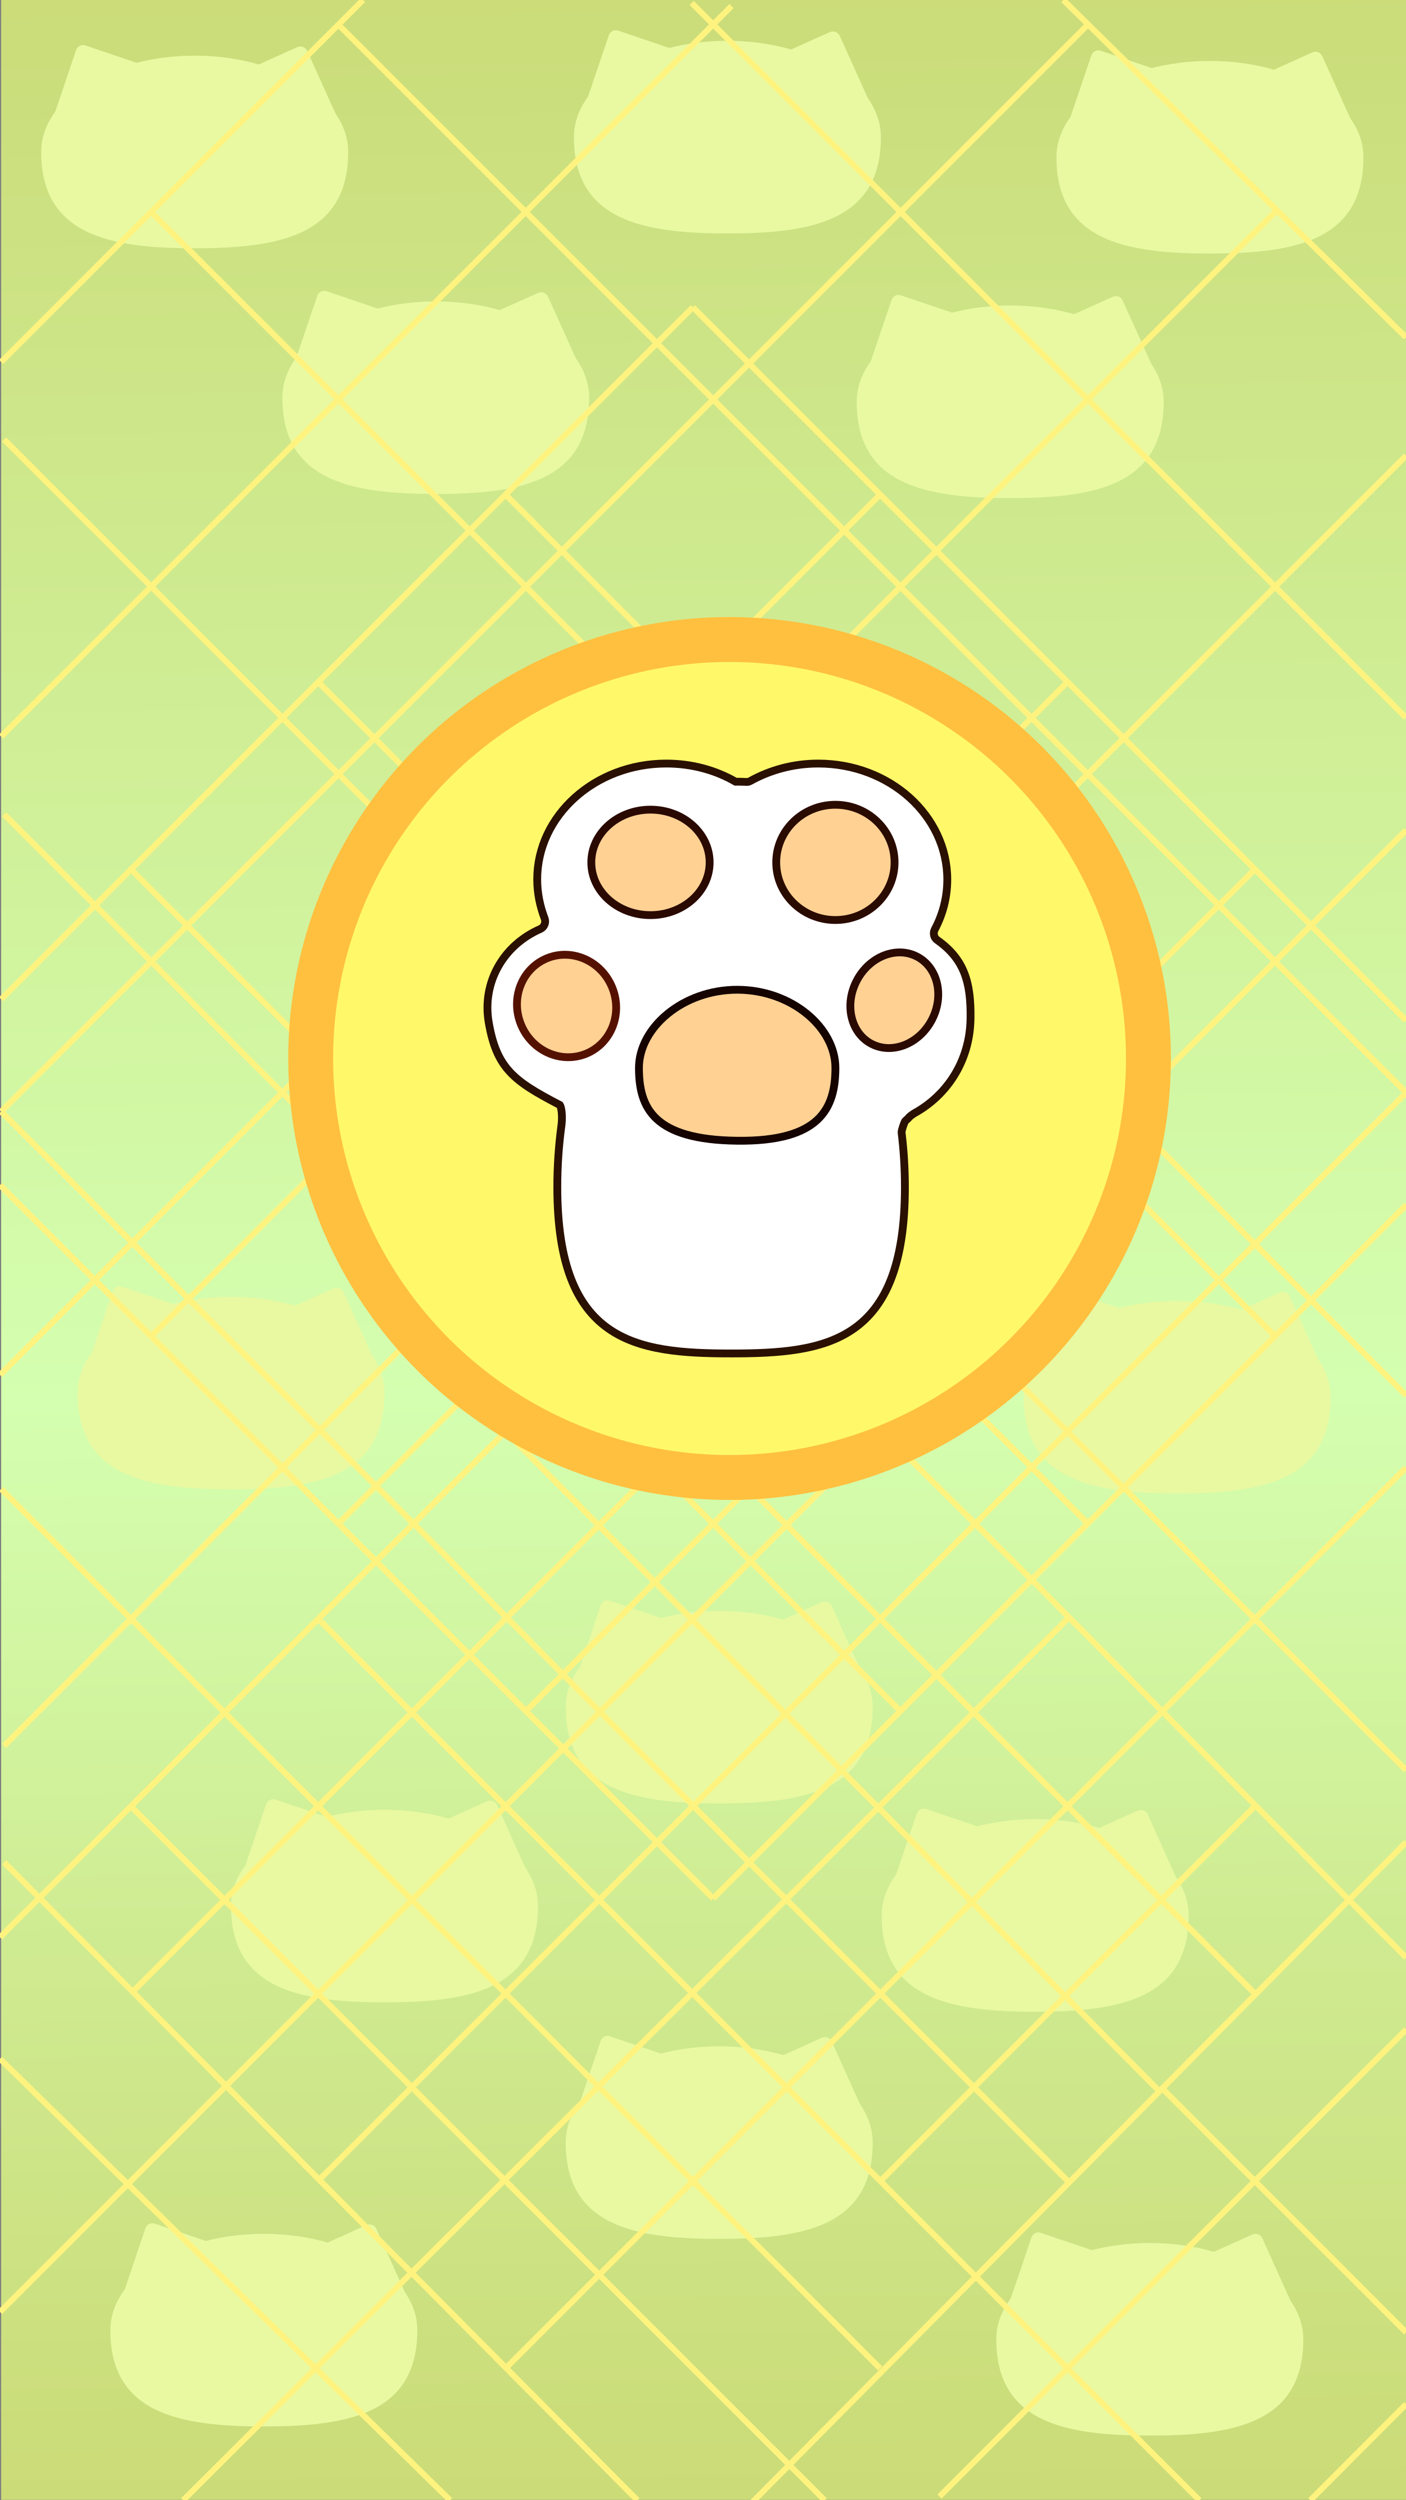 <?xml version="1.0" encoding="utf-8"?>
<!-- Generator: Adobe Illustrator 19.0.0, SVG Export Plug-In . SVG Version: 6.00 Build 0)  -->
<svg version="1.1" xmlns="http://www.w3.org/2000/svg" xmlns:xlink="http://www.w3.org/1999/xlink" x="0px" y="0px" width="720px"
	 height="1280px" viewBox="-279 -240 720 1280" style="enable-background:new -279 -240 720 1280;" xml:space="preserve">
<rect x="-279" y="-240" width="720" height="1280" fill="#808080" stroke="none"/>
<style type="text/css">
	.st0{fill:url(#SVGID_1_);}
	.st1{fill:#E8F9A2;}
	.st2{fill:none;stroke:#FFF37F;stroke-width:3;stroke-miterlimit:10;}
	.st3{fill:#FFF96A;stroke:#FFC03F;stroke-width:23;stroke-miterlimit:10;}
	.st4{fill:#FFFFFF;stroke:#2A1000;stroke-width:4;stroke-miterlimit:10;}
	.st5{fill:#FFD294;stroke:#551100;stroke-width:4;stroke-miterlimit:10;}
	.st6{fill:#FFD294;stroke:#2A0900;stroke-width:4;stroke-miterlimit:10;}
	.st7{fill:#FFD294;stroke:#2A0B00;stroke-width:4;stroke-miterlimit:10;}
	.st8{fill:#FFD294;stroke:#150300;stroke-width:4;stroke-miterlimit:10;}
</style>
<g id="Camada_2">
	<g id="Camada_1_1_">
		<g>
			<g>
				
					<linearGradient id="SVGID_1_" gradientUnits="userSpaceOnUse" x1="72.63" y1="-915.855" x2="90.632" y2="770.314" gradientTransform="matrix(1 0 0 1 0 480)">
					<stop  offset="0" style="stop-color:#C8D26A"/>
					<stop  offset="0.54" style="stop-color:#D4FFB0"/>
					<stop  offset="0.712" style="stop-color:#CFEA90"/>
					<stop  offset="0.894" style="stop-color:#CAD974"/>
					<stop  offset="1" style="stop-color:#C8D26A"/>
				</linearGradient>
				<rect x="-278.4" y="-240.2" class="st0" width="720" height="1280"/>
			</g>
		</g>
	</g>
</g>
<g id="Camada_1">
	<g>
		<path class="st1" d="M-100.7-162.2c0,42.8-35.2,49.3-78.6,49.3s-78.6-6.7-78.6-49.3c0-27.2,35.2-49.3,78.6-49.3
			S-100.7-189.4-100.7-162.2z"/>
		<path class="st1" d="M-214.7-163l-34.8-11.8c-2-0.7-3-2.8-2.3-4.8l11.8-34.8c0.7-2,2.8-3,4.8-2.3l34.8,11.8c2,0.7,3,2.8,2.3,4.8
			l-11.8,34.8C-210.6-163.3-212.7-162.3-214.7-163z"/>
		<path class="st1" d="M-147-162.3l-15.1-33.5c-0.8-1.9,0-4.1,1.9-5l33.5-15.1c1.9-0.8,4.1,0,5,1.9l15.1,33.5c0.8,1.9,0,4.1-1.9,5
			l-33.5,15.1C-144-159.6-146.2-160.4-147-162.3z"/>
	</g>
	<g>
		<path class="st1" d="M172.1-169.8c0,42.8-35.2,49.3-78.6,49.3s-78.6-6.7-78.6-49.3c0-27.2,35.2-49.3,78.6-49.3
			S172.1-197,172.1-169.8z"/>
		<path class="st1" d="M58.1-170.6l-34.8-11.8c-2-0.7-3-2.8-2.3-4.8L32.8-222c0.7-2,2.8-3,4.8-2.3l34.8,11.8c2,0.7,3,2.8,2.3,4.8
			l-11.8,34.8C62.2-171,60.1-170,58.1-170.6z"/>
		<path class="st1" d="M125.7-170l-15.1-33.5c-0.8-1.9,0-4.1,1.9-5l33.5-15.1c1.9-0.8,4.1,0,5,1.9l15.1,33.5c0.8,1.9,0,4.1-1.9,5
			l-33.5,15.1C128.8-167.2,126.6-168.1,125.7-170z"/>
	</g>
	<g>
		<path class="st1" d="M419.2-159.5c0,42.8-35.2,49.3-78.6,49.3s-78.6-6.7-78.6-49.3c0-27.2,35.2-49.3,78.6-49.3
			S419.2-186.7,419.2-159.5z"/>
		<path class="st1" d="M305.2-160.3l-34.8-11.8c-2-0.7-3-2.8-2.3-4.8l11.8-34.8c0.7-2,2.8-3,4.8-2.3l34.8,11.8c2,0.7,3,2.8,2.3,4.8
			L310-162.6C309.3-160.6,307.2-159.6,305.2-160.3z"/>
		<path class="st1" d="M372.8-159.6l-15.1-33.5c-0.8-1.9,0-4.1,1.9-5l33.5-15.1c1.9-0.8,4.1,0,5,1.9l15.1,33.5c0.8,1.9,0,4.1-1.9,5
			l-33.5,15.1C375.9-156.9,373.7-157.7,372.8-159.6z"/>
	</g>
	<g>
		<path class="st1" d="M22.7-36.4c0,42.8-35.2,49.3-78.6,49.3s-78.5-6.8-78.5-49.3c0-27.2,35.2-49.3,78.6-49.3S22.7-63.6,22.7-36.4z
			"/>
		<path class="st1" d="M-91.2-37.2L-126-49c-2-0.7-3-2.8-2.3-4.8l11.8-34.8c0.7-2,2.8-3,4.8-2.3l34.8,11.8c2,0.7,3,2.8,2.3,4.8
			l-11.8,34.8C-87.1-37.6-89.3-36.6-91.2-37.2z"/>
		<path class="st1" d="M-23.6-36.6l-15.1-33.5c-0.8-1.9,0-4.1,1.9-5l33.4-15c1.9-0.8,4.1,0,5,1.9l15.1,33.5c0.8,1.9,0,4.1-1.9,5
			l-33.5,15.1C-20.5-33.8-22.8-34.7-23.6-36.6z"/>
	</g>
	<g>
		<path class="st1" d="M316.9-34.3c0,42.8-35.2,49.3-78.6,49.3s-78.6-6.7-78.6-49.3c0-27.2,35.2-49.3,78.6-49.3
			S316.9-61.5,316.9-34.3z"/>
		<path class="st1" d="M202.9-35.1l-34.8-11.8c-2-0.7-3-2.8-2.3-4.8l11.8-34.8c0.7-2,2.8-3,4.8-2.3L217.2-77c2,0.7,3,2.8,2.3,4.8
			l-11.8,34.8C207-35.5,204.9-34.5,202.9-35.1z"/>
		<path class="st1" d="M270.6-34.5L255.5-68c-0.8-1.9,0-4.1,1.9-5l33.5-15.1c1.9-0.8,4.1,0,5,1.9L311-52.7c0.8,1.9,0,4.1-1.9,5
			l-33.5,15.1C273.6-31.7,271.4-32.6,270.6-34.5z"/>
	</g>
	<g>
		<path class="st1" d="M-82.1,473.2c0,42.8-35.2,49.3-78.6,49.3s-78.6-6.7-78.6-49.3c0-27.2,35.2-49.3,78.6-49.3
			S-82.1,446-82.1,473.2z"/>
		<path class="st1" d="M-196,472.4l-34.8-11.8c-2-0.7-3-2.8-2.3-4.8l11.8-34.8c0.7-2,2.8-3,4.8-2.3l34.8,11.8c2,0.7,3,2.8,2.3,4.8
			l-11.8,34.8C-191.9,472-194.1,473.1-196,472.4z"/>
		<path class="st1" d="M-128.4,473.1l-15.1-33.5c-0.8-1.9,0-4.1,1.9-5l33.5-15.1c1.9-0.8,4.1,0,5,1.9l15.1,33.5c0.8,1.9,0,4.1-1.9,5
			l-33.5,15.1C-125.3,475.8-127.5,475-128.4,473.1z"/>
	</g>
	<g>
		<path class="st1" d="M402.4,475.3c0,42.8-35.2,49.3-78.6,49.3s-78.6-6.7-78.6-49.3c0-27.2,35.2-49.3,78.6-49.3
			S402.4,448.1,402.4,475.3z"/>
		<path class="st1" d="M288.5,474.5l-34.8-11.8c-2-0.7-3-2.8-2.3-4.8l11.8-34.8c0.7-2,2.8-3,4.8-2.3l34.8,11.8c2,0.7,3,2.8,2.3,4.8
			l-11.8,34.8C292.6,474.1,290.4,475.2,288.5,474.5z"/>
		<path class="st1" d="M356.1,475.2L341,441.7c-0.8-1.9,0-4.1,1.9-5l33.5-15.1c1.9-0.8,4.1,0,5,1.9l15.1,33.5c0.8,1.9,0,4.1-1.9,5
			l-33.5,15.1C359.2,477.9,356.9,477.1,356.1,475.2z"/>
	</g>
	<g>
		<path class="st1" d="M167.9,634c0,42.8-35.2,49.3-78.6,49.3s-78.6-6.7-78.6-49.3c0-27.2,35.2-49.3,78.6-49.3
			S167.9,606.7,167.9,634z"/>
		<path class="st1" d="M54,633.2l-34.8-11.8c-2-0.7-3-2.8-2.3-4.8l11.7-34.8c0.7-2,2.8-3,4.8-2.3l34.8,11.8c2,0.7,3,2.8,2.3,4.8
			l-11.8,34.7C58.1,632.8,55.9,633.8,54,633.2z"/>
		<path class="st1" d="M121.6,633.8l-15.1-33.5c-0.8-1.9,0-4.1,1.9-5l33.5-15.1c1.9-0.8,4.1,0,5,1.9l15.1,33.5c0.8,1.9,0,4.1-1.9,5
			l-33.5,15.1C124.7,636.5,122.4,635.7,121.6,633.8z"/>
	</g>
	<g>
		<path class="st1" d="M-3.5,735.8c0,42.8-35.2,49.3-78.6,49.3s-78.6-6.7-78.6-49.3c0-27.2,35.2-49.3,78.6-49.3
			S-3.5,708.6-3.5,735.8z"/>
		<path class="st1" d="M-117.4,735l-34.8-11.8c-2-0.7-3-2.8-2.3-4.8l11.8-34.8c0.7-2,2.8-3,4.8-2.3l34.8,11.8c2,0.7,3,2.8,2.3,4.8
			l-11.8,34.8C-113.3,734.7-115.5,735.7-117.4,735z"/>
		<path class="st1" d="M-49.8,735.7l-15.1-33.5c-0.8-1.9,0-4.1,1.9-5l33.5-15.1c1.9-0.8,4.1,0,5,1.9l15.1,33.5c0.8,1.9,0,4.1-1.9,5
			l-33.5,15.1C-46.7,738.4-49,737.6-49.8,735.7z"/>
	</g>
	<g>
		<path class="st1" d="M329.7,740.6c0,42.8-35.2,49.3-78.6,49.3s-78.6-6.7-78.6-49.3c0-27.2,35.2-49.3,78.6-49.3
			S329.7,713.4,329.7,740.6z"/>
		<path class="st1" d="M215.8,739.8L181,728c-2-0.7-3-2.8-2.3-4.8l11.8-34.8c0.7-2,2.8-3,4.8-2.3l34.8,11.8c2,0.7,3,2.8,2.3,4.8
			l-11.8,34.8C219.9,739.4,217.7,740.5,215.8,739.8z"/>
		<path class="st1" d="M283.4,740.5L268.3,707c-0.8-1.9,0-4.1,1.9-5l33.5-15.1c1.9-0.8,4.1,0,5,1.9l15.1,33.5c0.8,1.9,0,4.1-1.9,5
			l-33.5,15.1C286.5,743.2,284.2,742.3,283.4,740.5z"/>
	</g>
	<g>
		<path class="st1" d="M-65.3,952.9c0,42.8-35.2,49.3-78.6,49.3s-78.6-6.7-78.6-49.3c0-27.2,35.2-49.3,78.6-49.3
			S-65.3,925.7-65.3,952.9z"/>
		<path class="st1" d="M-179.2,952.1l-34.8-11.8c-2-0.7-3-2.8-2.3-4.8l11.8-34.8c0.7-2,2.8-3,4.8-2.3l34.8,11.8c2,0.7,3,2.8,2.3,4.8
			l-11.8,34.8C-175.1,951.7-177.3,952.7-179.2,952.1z"/>
		<path class="st1" d="M-111.6,952.7l-15.1-33.5c-0.8-1.9,0-4.1,1.9-5l33.5-15.1c1.9-0.8,4.1,0,5,1.9l15.1,33.5c0.8,1.9,0,4.1-1.9,5
			l-33.5,15.1C-108.5,955.5-110.7,954.6-111.6,952.7z"/>
	</g>
	<g>
		<path class="st1" d="M388.4,957.6c0,42.8-35.2,49.3-78.6,49.3s-78.6-6.7-78.6-49.3c0-27.2,35.2-49.3,78.6-49.3
			S388.4,930.4,388.4,957.6z"/>
		<path class="st1" d="M274.5,956.8L239.7,945c-2-0.7-3-2.8-2.3-4.8l11.8-34.8c0.7-2,2.8-3,4.8-2.3l34.8,11.8c2,0.7,3,2.8,2.3,4.8
			l-11.8,34.8C278.5,956.4,276.4,957.5,274.5,956.8z"/>
		<path class="st1" d="M342.1,957.5L327,924c-0.8-1.9,0-4.1,1.9-5l33.5-15.1c1.9-0.8,4.1,0,5,1.9l15.1,33.5c0.8,1.9,0,4.1-1.9,5
			l-33.5,15.1C345.2,960.2,342.9,959.4,342.1,957.5z"/>
	</g>
	<g>
		<path class="st1" d="M167.9,856.9c0,42.8-35.2,49.3-78.6,49.3s-78.6-6.7-78.6-49.3c0-27.2,35.2-49.3,78.6-49.3
			S167.9,829.7,167.9,856.9z"/>
		<path class="st1" d="M54,856.1l-34.8-11.8c-2-0.7-3-2.8-2.3-4.8l11.7-34.7c0.7-2,2.8-3,4.8-2.3l34.8,11.8c2,0.7,3,2.8,2.3,4.8
			l-11.8,34.7C58.1,855.8,55.9,856.8,54,856.1z"/>
		<path class="st1" d="M121.6,856.8l-15.1-33.5c-0.8-1.9,0-4.1,1.9-5l33.5-15.1c1.9-0.8,4.1,0,5,1.9l15.1,33.5c0.8,1.9,0,4.1-1.9,5
			l-33.5,15.1C124.7,859.5,122.4,858.7,121.6,856.8z"/>
	</g>
	<g id="Camada_3">
		<line class="st2" x1="-278.4" y1="-54.7" x2="-96.2" y2="-236.9"/>
		<line class="st2" x1="-96.2" y1="-236.9" x2="-93.1" y2="-240"/>
		<line class="st2" x1="-278.4" y1="137.1" x2="95.6" y2="-236.9"/>
		<line class="st2" x1="-278.4" y1="271.6" x2="75.8" y2="-82.7"/>
		<line class="st2" x1="75.2" y1="-238.5" x2="441" y2="127.4"/>
		<line class="st2" x1="-278.4" y1="329.1" x2="278.1" y2="-227.4"/>
		<line class="st2" x1="265.5" y1="-240" x2="441" y2="-67.3"/>
		<line class="st2" x1="374" y1="-131.5" x2="-201.6" y2="444.1"/>
		<line class="st2" x1="75.8" y1="-82.7" x2="441" y2="282.4"/>
		<line class="st2" x1="-105.7" y1="-227.4" x2="441.1" y2="319.4"/>
		<line class="st2" x1="441.1" y1="474.4" x2="-20.1" y2="13.2"/>
		<line class="st2" x1="374" y1="444.1" x2="-201.6" y2="-131.5"/>
		<line class="st2" x1="171.7" y1="13.2" x2="-279" y2="463.9"/>
		<line class="st2" x1="441" y1="-6.7" x2="-105.7" y2="540"/>
		<line class="st2" x1="-278.4" y1="329.1" x2="-67.2" y2="540"/>
		<line class="st2" x1="-212" y1="205" x2="200.5" y2="617.5"/>
		<line class="st2" x1="-276.9" y1="176.9" x2="182.1" y2="636"/>
		<line class="st2" x1="-116.1" y1="109.1" x2="441" y2="666.2"/>
		<line class="st2" x1="-276.9" y1="-15" x2="278.1" y2="540"/>
		<line class="st2" x1="267.7" y1="109.1" x2="-276.9" y2="653.8"/>
		<line class="st2" x1="441.1" y1="185" x2="-9.7" y2="636"/>
		<line class="st2" x1="-279" y1="366.7" x2="86.2" y2="731.9"/>
		<line class="st2" x1="-67.2" y1="540" x2="104.6" y2="713.4"/>
		<line class="st2" x1="86.2" y1="731.9" x2="441.1" y2="376.9"/>
		<line class="st2" x1="57.4" y1="703.1" x2="441.1" y2="319.4"/>
		<line class="st2" x1="75.8" y1="396.9" x2="-91.4" y2="564.2"/>
		<line class="st2" x1="75.8" y1="396.9" x2="249.3" y2="568.7"/>
		<line class="st2" x1="-41.7" y1="610.3" x2="363.6" y2="205"/>
		<line class="st2" x1="-279" y1="751.8" x2="-91.4" y2="564.2"/>
		<line class="st2" x1="-279" y1="814" x2="-48.5" y2="1040"/>
		<line class="st2" x1="-279" y1="943.6" x2="-52" y2="716.6"/>
		<line class="st2" x1="-52" y1="716.6" x2="171.7" y2="492.8"/>
		<line class="st2" x1="-20.1" y1="492.8" x2="314.2" y2="830.1"/>
		<line class="st2" x1="441" y1="511.4" x2="-20.1" y2="972.5"/>
		<line class="st2" x1="-276.9" y1="713.4" x2="47.4" y2="1040"/>
		<line class="st2" x1="104.6" y1="1042.7" x2="441.1" y2="703.1"/>
		<line class="st2" x1="202.1" y1="1038.1" x2="441.1" y2="799"/>
		<line class="st2" x1="392" y1="1040" x2="441.1" y2="990.8"/>
		<line class="st2" x1="-116.1" y1="588.7" x2="335.2" y2="1040"/>
		<line class="st2" x1="-185.2" y1="1040" x2="263.7" y2="592.8"/>
		<line class="st2" x1="249.3" y1="568.7" x2="441.1" y2="762.2"/>
		<line class="st2" x1="263.7" y1="592.8" x2="267.7" y2="588.7"/>
		<line class="st2" x1="-278.4" y1="522.3" x2="171.7" y2="972.5"/>
		<line class="st2" x1="-212" y1="684.7" x2="143.3" y2="1040"/>
		<line class="st2" x1="-212" y1="780.6" x2="-41.7" y2="610.3"/>
		<line class="st2" x1="-116.1" y1="876.5" x2="57.4" y2="703.1"/>
		<line class="st2" x1="104.6" y1="713.4" x2="267.7" y2="876.5"/>
		<line class="st2" x1="171.7" y1="876.7" x2="363.6" y2="684.7"/>
		<line class="st2" x1="200.5" y1="617.5" x2="363.6" y2="780.6"/>
		<line class="st2" x1="317.1" y1="830.1" x2="441" y2="954"/>
	</g>
	<circle class="st3" cx="94.6" cy="301.9" r="214.5"/>
	<path class="st4" d="M218,281.5c0.3-18.6-3.2-30.4-17-40.2c-1.8-1.2-2.3-3.6-1.3-5.5c4.1-7.7,6.4-16.4,6.4-25.5
		c0-32.8-29.6-59.4-66.1-59.4c-12.7,0-24.6,3.3-34.7,8.9c-0.7,0.4-1.5,0.6-2.2,0.5c-1.8-0.1-3.6-0.1-5.4-0.1l0,0
		c-10.2-5.9-22.4-9.3-35.5-9.3c-36.5,0-66.1,26.6-66.1,59.3c0,7,1.4,13.7,3.8,20c0.8,2.1-0.2,4.5-2.2,5.4
		c-18.8,8.2-29.8,27.1-26.5,47.4c4,23.9,12.8,30.4,36.5,42.7c1.2,1.9,1.3,7.7,0.7,11.3c-1.3,9.9-2,20.1-2,30.7
		c0,79.5,39.9,85.2,89,85.2s89-5.6,89-85.2c0-9.5-0.6-18.9-1.7-27.9c-0.1-1,1.3-5,1.8-5.8l1.6-1.5c0.6-0.9,2.1-1.9,3-2.5
		C205.9,320.8,217.7,303.2,218,281.5z"/>
	
		<ellipse transform="matrix(-0.39 -0.921 0.921 -0.39 -237.86 392.615)" class="st5" cx="11.2" cy="275.1" rx="26.4" ry="25.2"/>
	
		<ellipse transform="matrix(0.465 -0.885 0.885 0.465 -145.126 304.047)" class="st6" cx="179.1" cy="272.1" rx="25.2" ry="21.7"/>
	<ellipse class="st6" cx="54.1" cy="201.5" rx="30.3" ry="27"/>
	<ellipse class="st7" cx="148.8" cy="201.5" rx="30.3" ry="29.5"/>
	<path class="st8" d="M148.8,306.7c0,20.6-7.8,37.8-50.3,37.3c-42.7-0.5-50.3-16.7-50.3-37.3c0-20.6,22.5-40,50.3-40
		S148.8,286,148.8,306.7z"/>
</g>
</svg>
